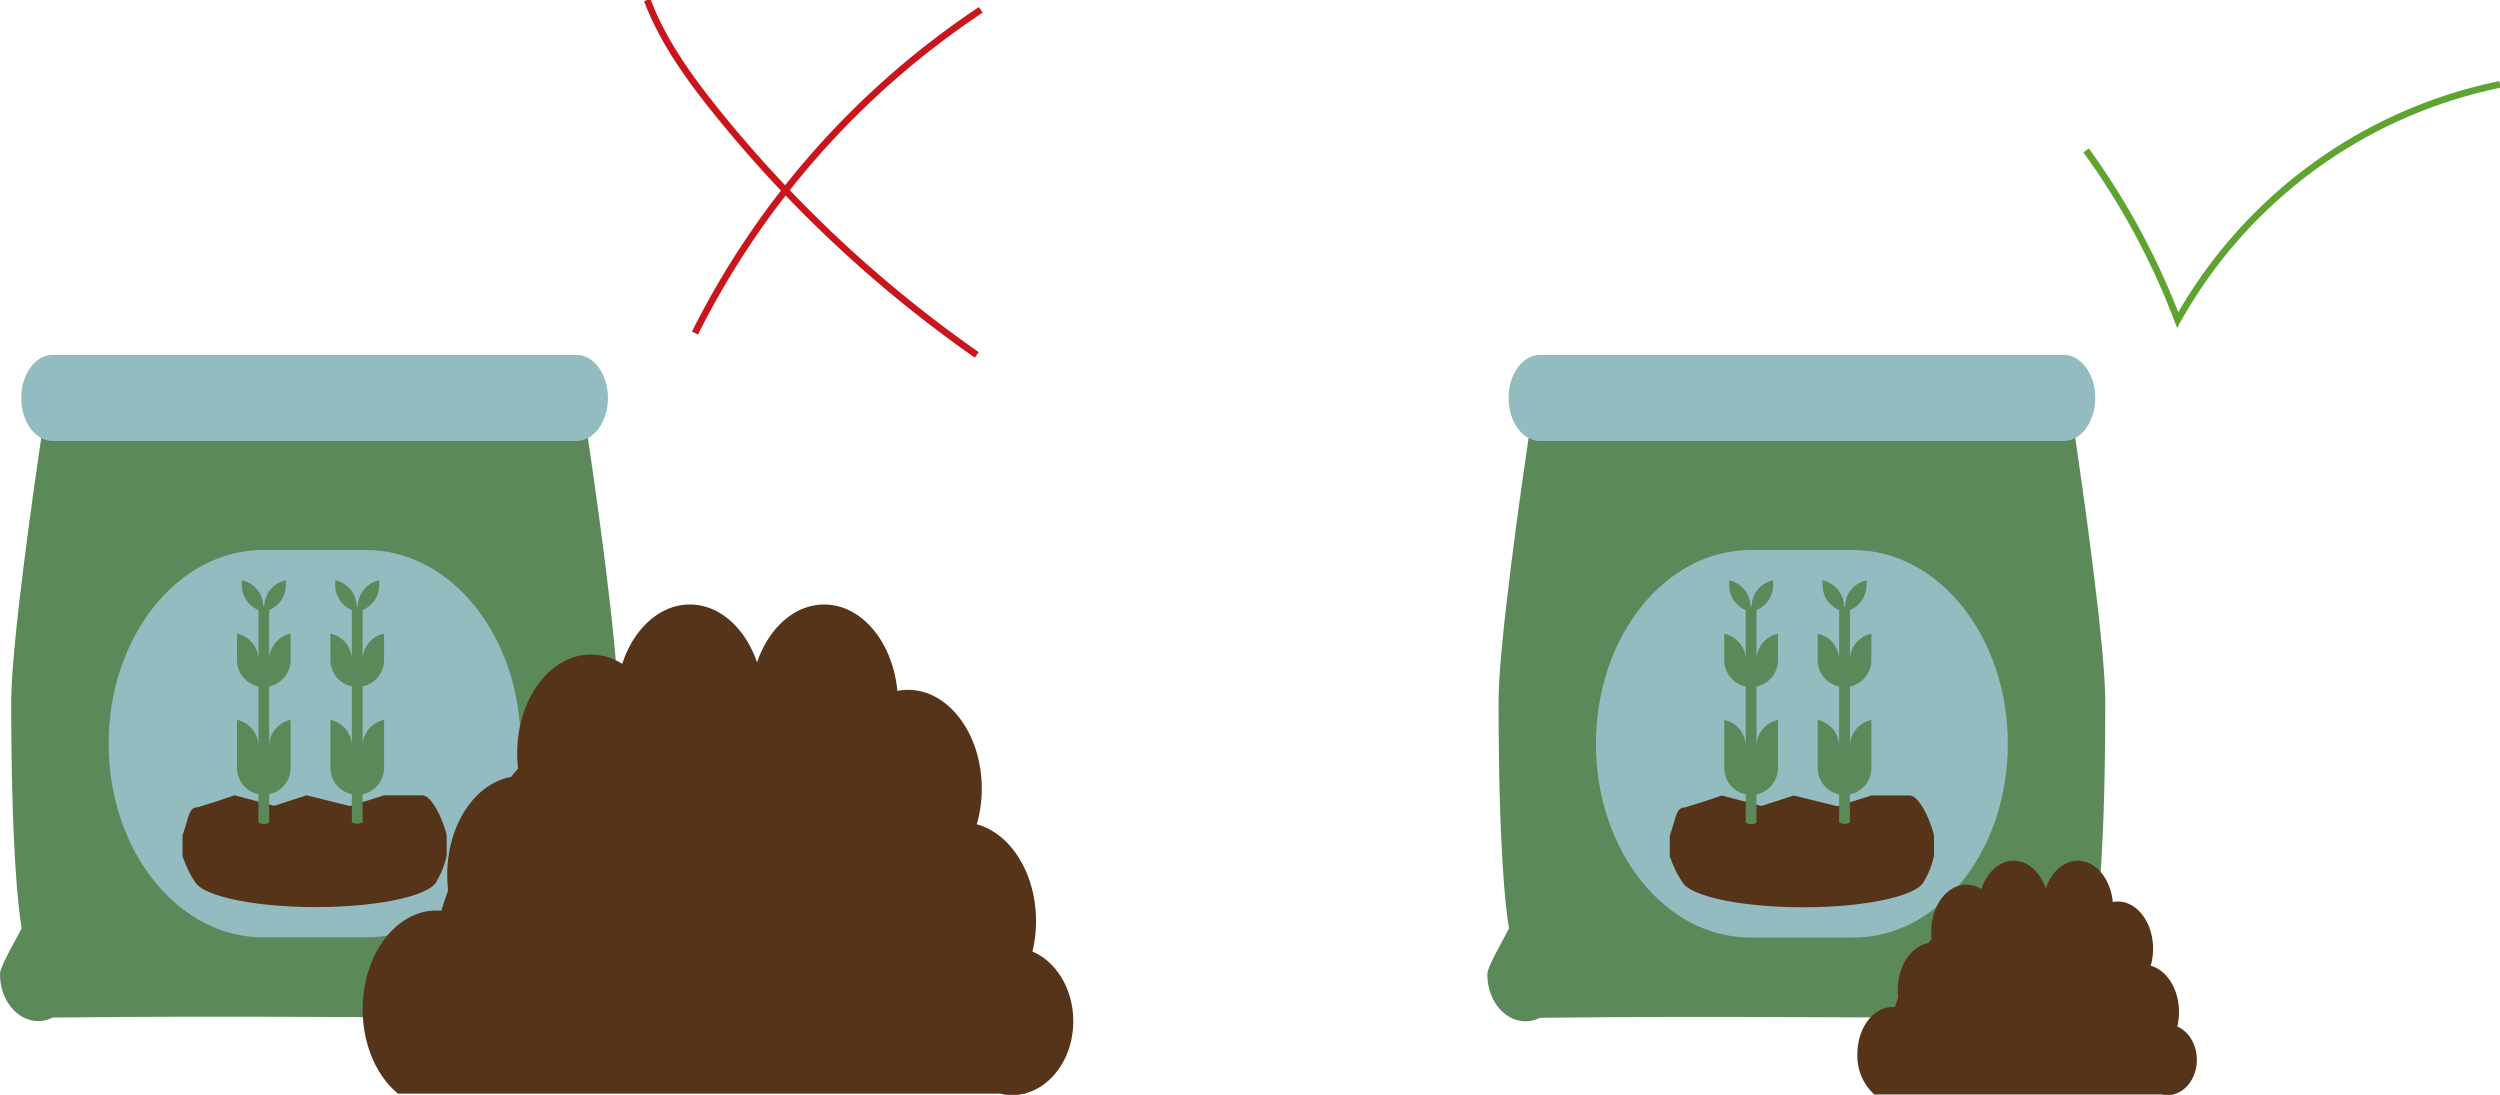 <svg id="Layer_1" data-name="Layer 1" xmlns="http://www.w3.org/2000/svg" viewBox="0 0 4456.28 1951.64"><defs><style>.cls-1{fill:#5c895a;}.cls-2{fill:#92bcbf;}.cls-3{fill:#563419;}.cls-4,.cls-5{fill:none;stroke-miterlimit:10;stroke-width:12px;}.cls-4{stroke:#ca151c;}.cls-5{stroke:#5fa431;}</style></defs><g id="Сгруппировать_465" data-name="Сгруппировать 465"><g id="Сгруппировать_464" data-name="Сгруппировать 464"><path id="Контур_1289" data-name="Контур 1289" class="cls-1" d="M1121.5,1735.91c0,61-50.19,99.8-93.72,77.91-369.17.62-597.4-3.81-934,0C49.57,1836,0,1796.75,0,1735.91c0-14.09,33.58-69.63,38.53-81.54C32.91,1621,20,1515.72,20,1250c0-100.92,41.7-390.41,55.88-485.9H1045.6c14.17,95.49,55.87,385,55.87,485.9,0,265.7-12.86,371-18.49,404.35C1088.1,1666.25,1121.5,1721.78,1121.5,1735.91Z"/><path id="Контур_1290" data-name="Контур 1290" class="cls-2" d="M652.56,1670.86H469c-152.08,0-275.34-154.57-275.34-345.25S316.92,980.37,469,980.37H652.56c152.07,0,275.34,154.57,275.34,345.24S804.6,1670.86,652.56,1670.86Z"/><path id="Контур_1291" data-name="Контур 1291" class="cls-2" d="M1027.67,786.06H93.82c-30.93,0-56-34.36-56-76.72s25.09-76.72,56-76.72h933.85c30.94,0,56,34.35,56,76.72S1058.61,786.06,1027.67,786.06Z"/><g id="Сгруппировать_463" data-name="Сгруппировать 463"><path id="Контур_1292" data-name="Контур 1292" class="cls-3" d="M758.83,1583H366.46c-16.41,0-29.71-25.36-41.15-56.64V1489c11.44-31.29,10.54-50.08,26.95-50.08l32.26-10,33.64-11.25,70.47,18.7,57.79-18.7,77.36,19.14,61.11-19.14h67.72c16.42,0,35.92,40.07,43.58,70.48v37.39C788.55,1557.67,775.25,1583,758.83,1583Z"/><ellipse id="Эллипс_485" data-name="Эллипс 485" class="cls-3" cx="562.65" cy="1565.2" rx="216.82" ry="51.71"/><g id="Сгруппировать_461" data-name="Сгруппировать 461"><path id="Контур_1293" data-name="Контур 1293" class="cls-1" d="M627.21,1415.69v49h19.13v-49a48.06,48.06,0,0,0,38.28-47.06v-85.49a48.08,48.08,0,0,0-38.28,47.07V1223.56a48.07,48.07,0,0,0,38.28-47.06v-47.07a48.08,48.08,0,0,0-38.28,47.07v-96.07H627.21v96.07a48.06,48.06,0,0,0-38.27-47.07v47.07a48.07,48.07,0,0,0,38.27,47.06v106.65a48.06,48.06,0,0,0-38.27-47.07v85.5a48.05,48.05,0,0,0,38.27,47.06Z"/><path id="Контур_1294" data-name="Контур 1294" class="cls-1" d="M635.84,1090.06v-8.64a48.07,48.07,0,0,0-38.28-47.06V1043A48.07,48.07,0,0,0,635.84,1090.06Z"/><path id="Контур_1295" data-name="Контур 1295" class="cls-1" d="M676,1043v-8.6a48.07,48.07,0,0,0-38.26,47.06v8.64A48.08,48.08,0,0,0,676,1043Z"/></g><g id="Сгруппировать_462" data-name="Сгруппировать 462"><path id="Контур_1296" data-name="Контур 1296" class="cls-1" d="M460.67,1415.69v49H479.8v-49a48,48,0,0,0,38.26-47.06v-85.49a48.08,48.08,0,0,0-38.26,47.07V1223.56a48.05,48.05,0,0,0,38.26-47.06v-47.07a48.08,48.08,0,0,0-38.26,47.07v-96.07H460.67v96.07a48.07,48.07,0,0,0-38.26-47.07v47.07a48.05,48.05,0,0,0,38.26,47.06v106.65a48.07,48.07,0,0,0-38.26-47.07v85.5a48,48,0,0,0,38.26,47.06Z"/><path id="Контур_1297" data-name="Контур 1297" class="cls-1" d="M469.3,1090.06v-8.64A48.06,48.06,0,0,0,431,1034.36V1043A48.05,48.05,0,0,0,469.3,1090.06Z"/><path id="Контур_1298" data-name="Контур 1298" class="cls-1" d="M509.44,1043v-8.6a48.06,48.06,0,0,0-38.26,47.06v8.64A48,48,0,0,0,509.44,1043Z"/></g><ellipse id="Эллипс_486" data-name="Эллипс 486" class="cls-1" cx="636.75" cy="1464.27" rx="9.55" ry="3.94"/><ellipse id="Эллипс_487" data-name="Эллипс 487" class="cls-1" cx="470.24" cy="1464.71" rx="9.55" ry="3.94"/></g></g><path id="Контур_1300" data-name="Контур 1300" class="cls-3" d="M1913.13,1820.35c0-57.42-30.39-106.21-72.77-124.21a230,230,0,0,0,6.37-54.13c0-85.37-45.37-156.52-105.6-172.64a229.69,229.69,0,0,0,8.87-63.62c0-97.25-58.87-176.11-131.52-176.11a100,100,0,0,0-18.91,1.84c-8.14-86.77-63.41-153.93-130.44-153.93-53.22,0-99,42.32-119.71,103.2-20.74-60.84-66.51-103.2-119.72-103.2-54,0-100.29,43.52-120.57,105.75a104.23,104.23,0,0,0-55.71-16.58c-72.64,0-131.52,78.82-131.52,176.1a235.59,235.59,0,0,0,1.53,27.08c-4.21,4.93-8.41,9.95-12.52,15-64.2,11.65-113.71,85.29-113.71,174.46a235.59,235.59,0,0,0,1.62,27.59q-6.5,18-12.12,36.49c-2.87-.25-5.76-.42-8.69-.42-72.63,0-131.52,78.84-131.52,176.1,0,63.66,25.2,119.43,63,150.35H1783.27a90.52,90.52,0,0,0,21.06,2.51,89.36,89.36,0,0,0,21-2.51h3.75c0-.32.07-.67.1-1C1877.32,1934.86,1913.13,1882.65,1913.13,1820.35Z"/></g><g id="Сгруппировать_475" data-name="Сгруппировать 475"><path id="Контур_1313" data-name="Контур 1313" class="cls-4" d="M1153.69,0c27.5,72.93,73.7,137.23,122.52,198a2248.73,2248.73,0,0,0,464.88,434.6"/><path id="Контур_1314" data-name="Контур 1314" class="cls-4" d="M1238.81,593.71A1495.2,1495.2,0,0,1,1748.25,17.57"/></g><g id="Сгруппировать_470" data-name="Сгруппировать 470"><g id="Сгруппировать_469" data-name="Сгруппировать 469"><path id="Контур_1301" data-name="Контур 1301" class="cls-1" d="M3772.64,1736.29c0,61-50.2,99.83-93.73,77.92-369.17.63-597.39-3.8-934,0-44.15,22.2-93.73-17.08-93.73-77.92,0-14.11,33.58-69.68,38.53-81.59-5.63-33.35-18.5-138.68-18.5-404.47,0-101,41.71-390.56,55.88-486.07h969.69c14.17,95.51,55.89,385.1,55.89,486.07,0,265.8-12.88,371.13-18.52,404.47C3739.24,1666.61,3772.64,1722.15,3772.64,1736.29Z"/><path id="Контур_1302" data-name="Контур 1302" class="cls-2" d="M3303.67,1671.22H3120.11c-152.08,0-275.35-154.62-275.35-345.36S2968,980.5,3120.11,980.5h183.56c152.07,0,275.34,154.62,275.34,345.36S3455.74,1671.22,3303.67,1671.22Z"/><path id="Контур_1303" data-name="Контур 1303" class="cls-2" d="M3678.79,786.11H2745c-30.94,0-56-34.36-56-76.75s25.08-76.74,56-76.74h933.81c30.94,0,56,34.35,56,76.74S3709.74,786.11,3678.79,786.11Z"/><g id="Сгруппировать_468" data-name="Сгруппировать 468"><path id="Контур_1304" data-name="Контур 1304" class="cls-3" d="M3410,1583.36H3017.62c-16.42,0-29.72-25.38-41.18-56.67v-37.38c11.46-31.29,10.55-50.09,27-50.09l32.26-10,33.64-11.25,70.46,18.7,57.79-18.7,77.36,19.14,61.1-19.14h67.73c16.41,0,35.92,40.09,43.57,70.5v37.38C3439.68,1558,3426.37,1583.36,3410,1583.36Z"/><ellipse id="Эллипс_488" data-name="Эллипс 488" class="cls-3" cx="3213.78" cy="1565.51" rx="216.82" ry="51.72"/><g id="Сгруппировать_466" data-name="Сгруппировать 466"><path id="Контур_1305" data-name="Контур 1305" class="cls-1" d="M3278.33,1416v49h19.14v-49a48.1,48.1,0,0,0,38.27-47.08v-85.52a48.06,48.06,0,0,0-38.27,47.07V1223.77a48.09,48.09,0,0,0,38.27-47.08v-47.08a48.07,48.07,0,0,0-38.27,47.08v-96.11h-19.14v96.11a48.08,48.08,0,0,0-38.27-47.08v47.08a48.07,48.07,0,0,0,38.27,47.08v106.67a48.06,48.06,0,0,0-38.27-47.07v85.52A48.07,48.07,0,0,0,3278.33,1416Z"/><path id="Контур_1306" data-name="Контур 1306" class="cls-1" d="M3287,1090.21v-8.64a48.06,48.06,0,0,0-38.26-47.08v8.64A48.08,48.08,0,0,0,3287,1090.21Z"/><path id="Контур_1307" data-name="Контур 1307" class="cls-1" d="M3327.12,1043.13v-8.64a48.08,48.08,0,0,0-38.27,47.08v8.64A48.08,48.08,0,0,0,3327.12,1043.13Z"/></g><g id="Сгруппировать_467" data-name="Сгруппировать 467"><path id="Контур_1308" data-name="Контур 1308" class="cls-1" d="M3111.8,1416v49h19.14v-49a48.08,48.08,0,0,0,38.27-47.08v-85.52a48.07,48.07,0,0,0-38.27,47.07V1223.77a48.07,48.07,0,0,0,38.27-47.08v-47.08a48.07,48.07,0,0,0-38.27,47.08v-96.11H3111.8v96.11a48,48,0,0,0-38.26-47.08v47.08a48.08,48.08,0,0,0,38.26,47.08v106.67a48.05,48.05,0,0,0-38.26-47.07v85.52A48.08,48.08,0,0,0,3111.8,1416Z"/><path id="Контур_1309" data-name="Контур 1309" class="cls-1" d="M3120.44,1090.21v-8.64a48.08,48.08,0,0,0-38.28-47.08v8.64A48.07,48.07,0,0,0,3120.44,1090.21Z"/><path id="Контур_1310" data-name="Контур 1310" class="cls-1" d="M3160.58,1043.13v-8.64a48.08,48.08,0,0,0-38.26,47.08v8.64A48.07,48.07,0,0,0,3160.58,1043.13Z"/></g><ellipse id="Эллипс_489" data-name="Эллипс 489" class="cls-1" cx="3287.89" cy="1464.55" rx="9.55" ry="3.94"/><ellipse id="Эллипс_490" data-name="Эллипс 490" class="cls-1" cx="3121.37" cy="1464.98" rx="9.55" ry="3.94"/></g></g><path id="Контур_1312" data-name="Контур 1312" class="cls-3" d="M3915.87,1889.14c0-27.42-14.52-50.73-34.76-59.33a110.41,110.41,0,0,0,3-25.86c0-40.78-21.68-74.76-50.45-82.47a109.45,109.45,0,0,0,4.24-30.37c0-46.46-28.12-84.13-62.83-84.13a48,48,0,0,0-9,.88c-3.9-41.45-30.3-73.53-62.31-73.53-25.42,0-47.3,20.23-57.17,49.3-9.9-29.07-31.77-49.3-57.17-49.3-25.78,0-47.91,20.79-57.61,50.52a49.73,49.73,0,0,0-26.61-7.92c-34.7,0-62.82,37.65-62.82,84.12a114,114,0,0,0,.73,12.93q-3,3.54-6,7.18c-30.67,5.57-54.32,40.74-54.32,83.33a111.82,111.82,0,0,0,.77,13.19c-2.06,5.72-4,11.55-5.79,17.43-1.37-.12-2.74-.19-4.15-.19-34.69,0-62.82,37.65-62.82,84.12a92.87,92.87,0,0,0,30.12,71.83h512.87a43.14,43.14,0,0,0,10.07,1.2,42.63,42.63,0,0,0,10.05-1.2h1.78l.05-.48C3898.75,1943.83,3915.87,1918.9,3915.87,1889.14Z"/></g><path id="Контур_1315" data-name="Контур 1315" class="cls-5" d="M3718.54,268.1a1302.52,1302.52,0,0,1,163.21,302.44,854.17,854.17,0,0,1,574.53-420.07"/></svg>